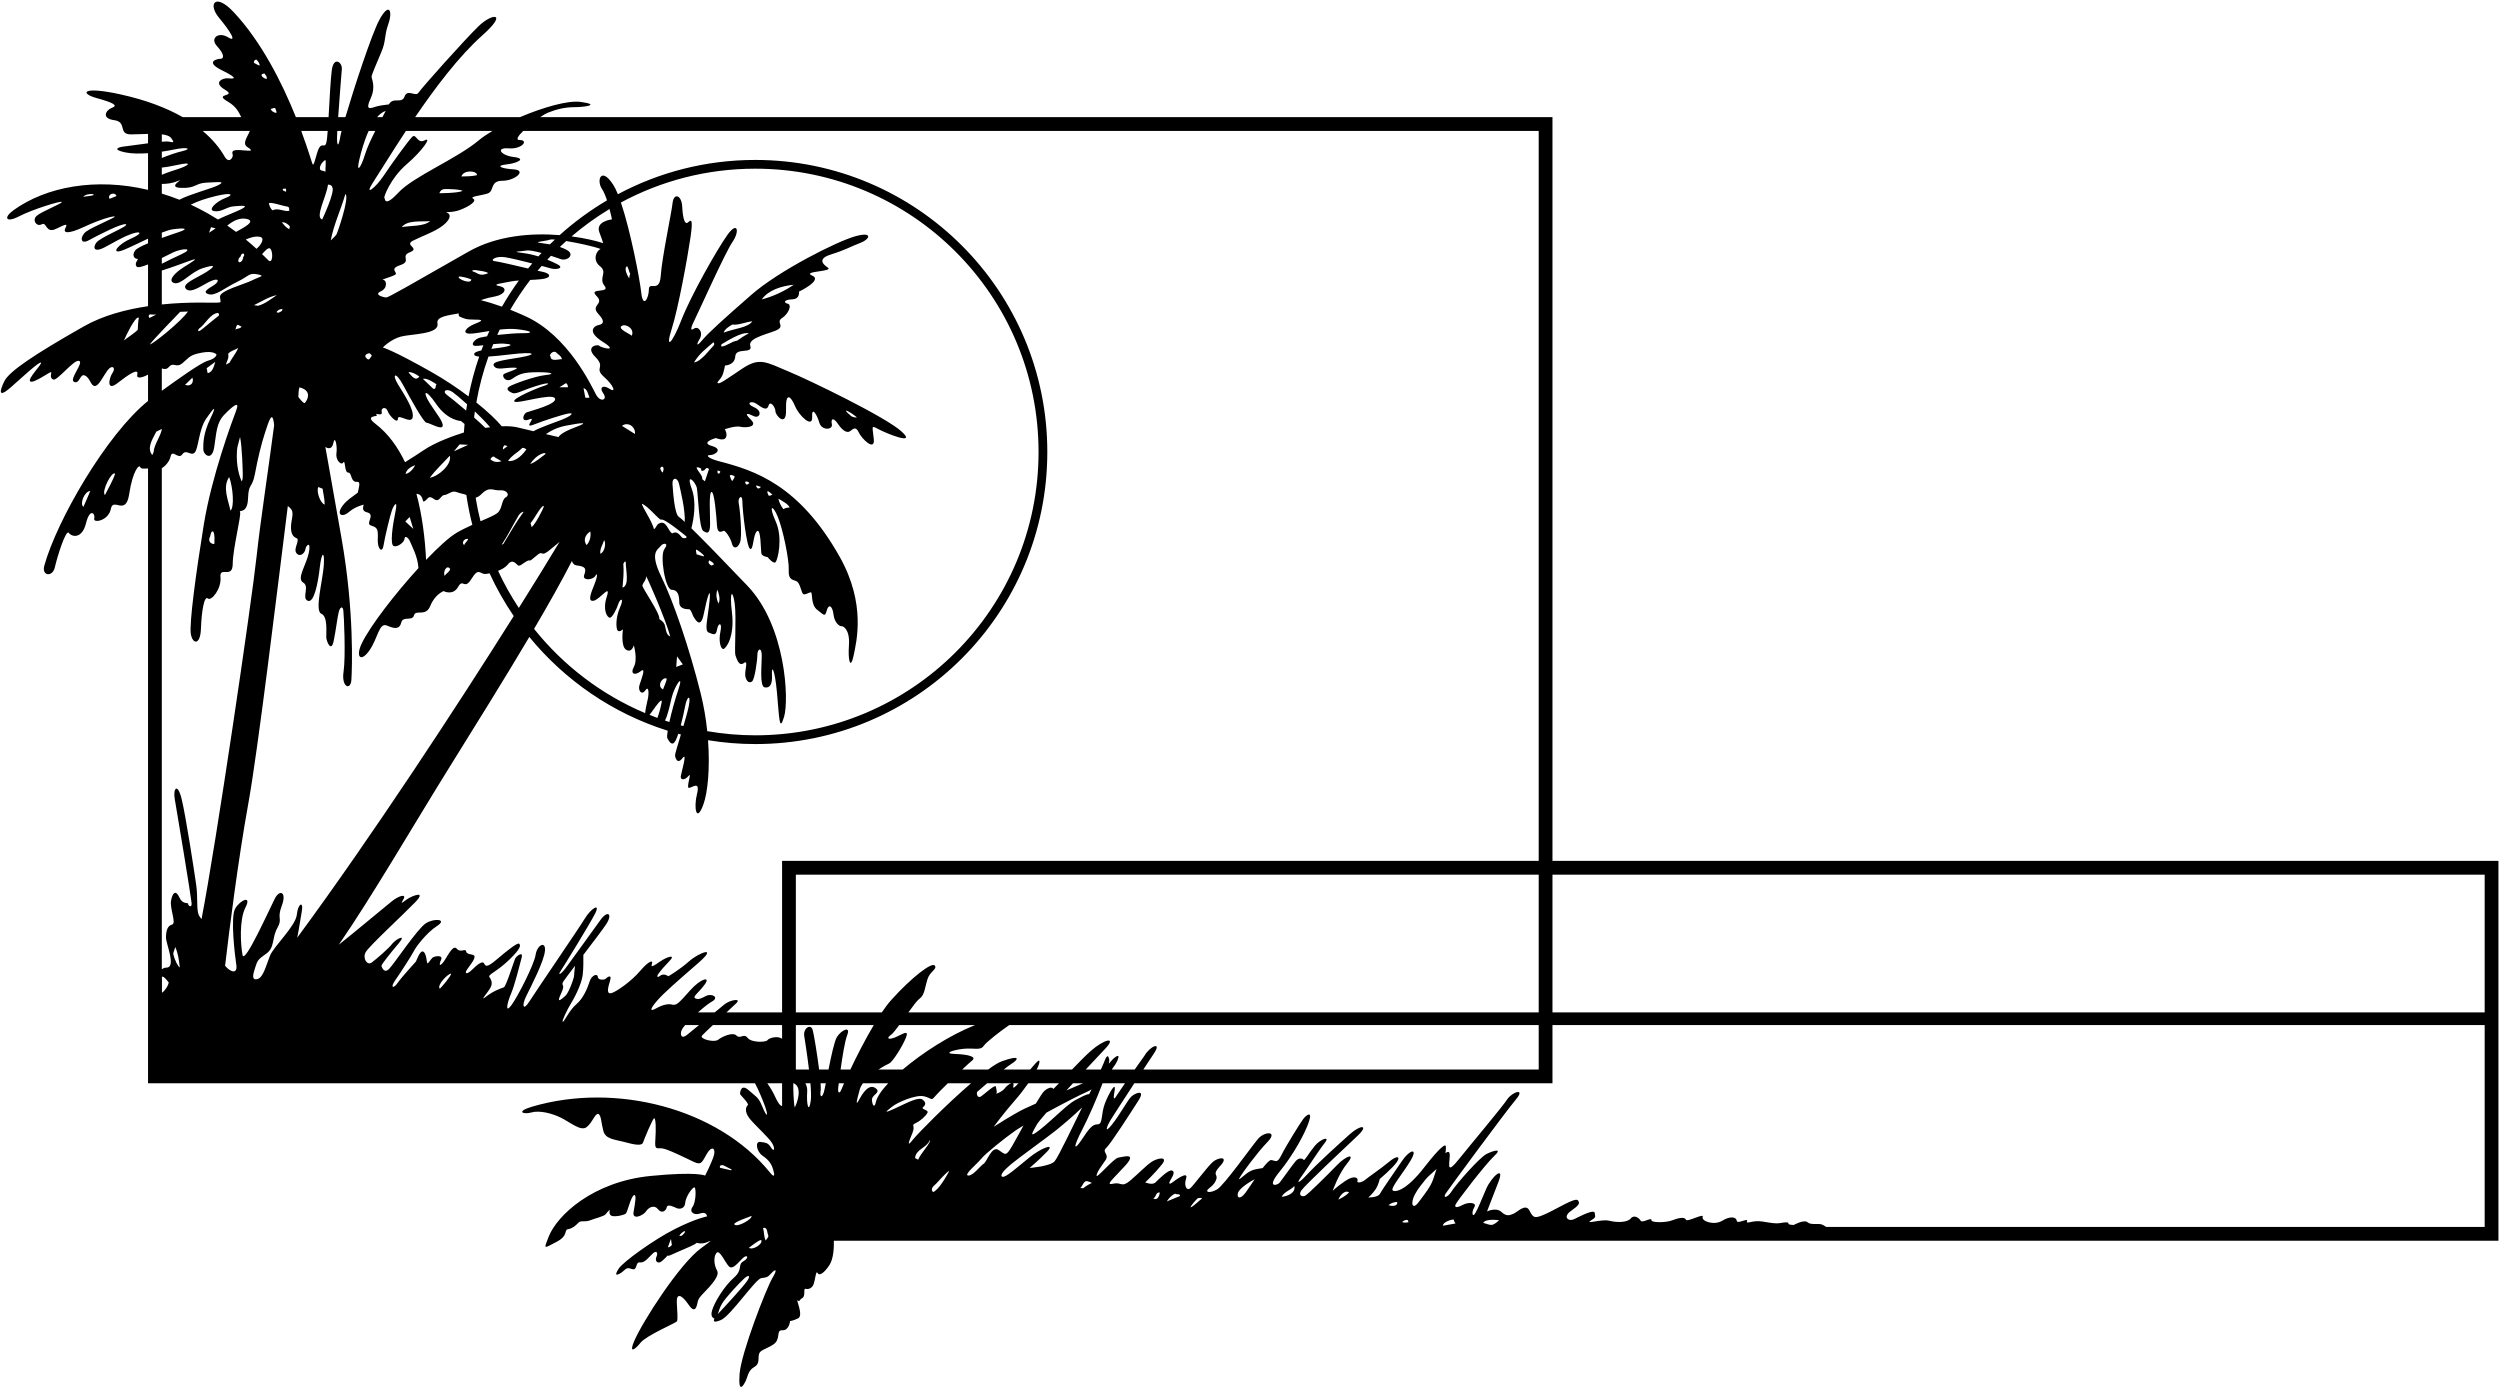 <?xml version="1.0" encoding="UTF-8"?>
<svg xmlns="http://www.w3.org/2000/svg" xmlns:xlink="http://www.w3.org/1999/xlink" width="490pt" height="272pt" viewBox="0 0 490 272" version="1.1">
<g id="surface1">
<path style=" stroke:none;fill-rule:nonzero;fill:rgb(0%,0%,0%);fill-opacity:1;" d="M 489.695 168.734 L 304.285 168.734 L 304.285 22.961 L 105.879 22.961 C 106.469 22.559 106.992 22.242 107.34 22.105 C 109.027 21.43 110.691 21.004 112.605 21.004 C 114.52 21.004 117.914 20.531 113.754 19.969 C 111.332 19.641 106.434 21.031 101.918 22.961 L 81.367 22.961 C 85.285 17.203 89.969 10.992 94.562 6.91 C 99.625 2.41 96.523 2.512 93.832 5.105 C 91.141 7.703 82.594 17.27 82.031 18.168 C 81.469 19.066 79.859 17.34 79.297 18.914 C 78.754 20.441 77.051 18.918 76.227 20.461 C 75.332 20.559 74.336 20.703 73.766 20.875 C 72.641 21.211 71.5 21.785 72.637 19.309 C 73.777 16.836 72.715 15.383 72.84 14.906 C 72.961 14.434 73.707 12.621 74.719 10.262 C 75.73 7.898 75.219 7.277 76.117 4.691 C 77.02 2.102 76.266 0.328 74.328 3.941 C 72.852 6.695 69.402 17.188 67.703 22.961 L 66.281 22.961 C 66.535 19.27 66.926 14.441 67 13.547 C 67.109 12.195 65.434 10.996 65.043 13.668 C 64.801 15.328 64.598 19.531 64.398 22.961 L 57.996 22.961 C 55.285 16.223 51.227 8.148 45.77 2.344 C 42.168 -1.48 40.684 0.789 42.934 3.488 C 45.184 6.188 46.543 8.445 44.688 7.305 C 42.832 6.16 41.078 7.48 42.543 9.055 C 44.004 10.629 43.926 11.52 43.25 11.52 C 42.574 11.52 40.043 12.086 43.543 13.801 C 47.039 15.52 45.723 15.461 44.711 15.348 C 43.699 15.234 41.625 16.129 44.102 17.59 C 46.574 19.051 41.703 18.215 44.629 19.902 C 46.328 20.883 46.828 22.031 47.281 22.961 L 35.816 22.961 C 32.68 21.168 28.676 19.617 23.641 18.504 C 15.992 16.816 15.656 18.32 18.918 19.219 C 22.18 20.117 23.211 20.664 21.973 21.117 C 20.734 21.566 19.801 23.215 22.387 23.555 C 24.973 23.891 23.078 26.34 25.664 26.34 C 26.625 26.34 27.832 26.27 29.016 26.242 L 29.016 28.09 C 26.969 28.352 24.758 28.668 24.195 28.73 C 23.184 28.844 21.91 29.312 24.543 29.867 C 25.785 30.129 27.387 30.141 29.016 30.023 L 29.016 37.211 C 18.75 34.785 9.039 36.586 2.633 41.211 C 0.609 42.676 1.16 43.75 3.746 42.398 C 6.332 41.051 11.941 39.316 12.117 39.582 C 12.293 39.848 8.062 41.48 7.156 42.332 C 6.254 43.184 7.176 44.508 8.188 43.961 C 9.199 43.41 8.91 45.887 11.043 44.828 C 13.176 43.773 13.246 43.859 12.797 44.758 C 12.344 45.66 13.246 45.98 16.508 44.453 C 19.766 42.93 22.406 42.242 22.488 42.457 C 22.57 42.672 18.148 44.469 16.91 45.367 C 15.672 46.27 15.633 48.062 17.402 47.094 C 19.176 46.129 24.031 43.621 24.695 43.969 C 25.355 44.32 19.652 46.461 18.863 47.586 C 18.078 48.711 18.617 49.445 20.379 48.543 C 22.141 47.637 23.867 46.52 25.781 45.844 C 27.691 45.168 28.051 45.738 25.629 46.789 C 23.207 47.844 21.824 49.66 23.57 49.211 C 24.523 48.969 26.77 47.82 29.016 46.773 L 29.016 47.684 C 27.766 48.211 26.758 48.723 26.48 49.105 C 25.75 50.105 26.434 50.766 26.906 50.734 C 27.379 50.703 26.164 51.574 26.793 52.254 C 27.035 52.52 27.922 52.27 29.016 51.824 L 29.016 60.012 C 24.785 60.637 20.23 61.809 16.422 63.973 C 6.523 69.598 1.781 72.812 0.844 74.734 C -0.09 76.656 -0.406 78.145 2.164 75.875 C 4.734 73.605 7.68 70.855 8.02 71.078 C 8.355 71.305 5.262 74.312 5.938 74.766 C 6.609 75.215 9.918 72.73 10.031 72.949 C 10.141 73.164 9.641 74.051 10.43 74.391 C 11.219 74.727 14.48 70.395 15.496 70.734 C 16.508 71.07 13.414 74.41 14.539 74.859 C 15.664 75.312 15.629 73.152 16.641 73.602 C 17.656 74.055 17.793 75.656 18.578 75.656 C 19.367 75.656 20.156 73.855 21.055 72.617 C 21.953 71.379 22.773 72.07 22.066 73.066 C 21.363 74.066 20.793 76.836 23.016 75.098 C 25.234 73.355 27.242 72.055 26.906 73.406 C 26.672 74.324 27.938 74.039 29.016 73.41 L 29.016 78.586 C 20.902 85.121 11.164 101.941 8.684 110.867 C 8.121 112.895 10.309 113.195 10.758 111.172 C 11.207 109.145 12.926 103.652 13.488 104.441 C 14.051 105.23 16.062 105.727 16.852 102.574 C 17.641 99.426 18.727 100.684 18.469 101.641 C 18.207 102.602 21.281 102.094 21.73 99.73 C 22.18 97.367 24.656 101.305 25.328 96.805 C 26.004 92.305 27.281 90.902 27.504 91.574 C 27.617 91.918 28.305 91.871 29.016 91.812 L 29.016 212.324 L 147.984 212.324 C 148.656 213.598 149.516 215.602 149.992 216.98 C 150.664 218.93 150.277 219.016 149.453 216.992 C 148.629 214.965 148.32 215.105 146.754 213.691 C 145.188 212.277 145.055 214.188 145.039 214.391 C 145.027 214.59 146.93 216.324 146.555 216.625 C 146.18 216.922 145.895 217.883 146.867 219.16 C 147.844 220.434 150.652 222.918 151.328 224.043 C 152.004 225.168 151.719 225.887 151.117 224.91 C 150.52 223.938 150.055 223.965 149.004 223.816 C 147.953 223.668 148.254 225.691 149.453 226.516 C 150.652 227.34 151.203 228.059 151.551 229.281 C 151.902 230.5 151.809 230.918 150.836 229.719 C 140.664 217.203 120.633 212.082 104.297 216.906 C 100.996 217.883 102.578 218.492 104.152 218.043 C 105.73 217.59 108.188 218.195 109.988 219.094 C 111.789 219.996 113.824 221.762 114.949 220.934 C 116.074 220.109 116.641 218.184 117.238 218.336 C 117.84 218.484 117.793 219.891 118.242 221.617 C 118.691 223.344 120.43 223.293 122.902 223.965 C 125.379 224.641 125.895 224.352 126.047 223.902 C 126.195 223.453 127.93 219.176 128.23 219.176 C 128.527 219.176 128.602 221.246 128.449 223.348 C 128.301 225.445 128.656 224.996 129.707 225.07 C 130.758 225.148 134.379 226.965 135.953 227.715 C 137.527 228.465 137.59 227.758 138.562 226.105 C 139.539 224.457 140.336 225.09 139.906 226.516 C 139.473 227.941 138.203 230.418 138.203 230.418 C 138.203 230.418 136.691 229.586 127.543 230.484 C 116.188 231.602 109.18 238.215 107.527 242.418 C 106.52 244.992 106.562 244.703 109.039 243.43 C 111.516 242.152 110.453 241.066 111.355 240.918 C 112.254 240.766 112.898 240.141 113.379 239.641 C 113.859 239.145 114.633 239.586 115.629 239.191 C 116.625 238.797 118.402 238.402 118.703 237.992 C 119.004 237.578 119.527 237.09 119.527 237.09 C 119.527 237.09 119.188 238.18 120.012 238.344 C 120.836 238.5 122.379 238.141 122.68 237.84 C 122.98 237.543 123.656 234.547 124.242 234.262 C 124.824 233.977 124.48 235.82 124.18 237.543 C 123.879 239.262 126.129 238.215 126.652 237.391 C 127.18 236.566 128.305 236.117 128.98 237.016 C 129.652 237.918 130.531 237.379 130.68 236.629 C 130.832 235.879 132.121 236.578 132.645 236.801 C 133.172 237.027 134.23 236.941 134.305 235.742 C 134.379 234.543 135.844 232.484 136.152 232.75 C 136.465 233.016 136.402 235.668 135.73 236.566 C 135.055 237.469 135.953 238.293 137.23 237.84 C 138.504 237.391 138.586 238.414 138.586 238.414 C 138.586 238.414 136.543 238.758 132.344 240.855 C 128.145 242.957 122.105 247.355 121.281 248.629 C 120.453 249.906 120.684 250.117 121.66 249.516 C 122.633 248.918 122.605 248.266 123.805 248.715 C 125.004 249.168 124.461 247.281 125.438 247.43 C 126.41 247.582 127.293 246.238 128 245.633 C 128.707 245.023 129 245.582 128.684 246.273 C 128.363 246.965 128.664 247.574 129.281 247.43 C 129.895 247.285 130.93 245.867 130.93 246.09 C 130.93 246.316 131.828 245.781 134.156 244.805 C 136.145 243.969 136.547 243.664 136.523 243.582 C 136.727 243.656 137.613 243.859 138.426 243.531 C 139.414 243.133 139.902 242.832 137.43 244.629 C 133.195 247.711 125.871 259.113 124.254 262.965 C 123.277 265.293 124.402 264.617 125.527 263.191 C 126.652 261.766 132.441 259.309 132.672 258.992 C 132.898 258.672 132.73 257.039 132.652 255.242 C 132.578 253.441 133.555 253.645 134.98 255.746 C 136.406 257.844 136.629 255.59 136.773 255.059 C 136.922 254.523 137.152 254.266 137.754 253.59 C 138.355 252.914 141.238 250.27 140.562 249.066 C 139.887 247.867 139.844 246.234 140.445 245.559 C 141.047 244.883 142.051 247.297 142.824 248.168 C 143.602 249.035 144.719 247.379 145.613 246.566 C 146.508 245.758 146.902 246.543 145.703 247.215 C 144.504 247.891 145.703 248.793 143.828 250.441 C 141.953 252.09 140.02 255.25 139.555 256.891 C 139.25 257.961 139.68 258.324 140.039 258.434 C 139.699 259.07 140.035 259.277 141.348 258.703 C 143.223 257.875 148.102 250.652 149.227 250.504 C 150.352 250.352 150.441 250.371 151.191 249.543 C 151.941 248.719 152.512 248.625 151.387 250.5 C 150.262 252.375 145.254 265.141 144.953 269.34 C 144.652 273.543 145.855 271.293 146.152 270.691 C 146.453 270.09 146.645 268.625 147.691 268.027 C 148.742 267.426 148.629 266.941 148.703 265.742 C 148.777 264.543 149.863 264.617 151.52 263.555 C 153.172 262.496 151.992 260.656 153.34 260.73 C 154.691 260.805 154.855 258.914 154.855 258.914 C 154.855 258.914 155.297 258.945 156.43 258.391 C 157.559 257.836 155.902 254.492 156.355 254.867 C 156.805 255.242 156.547 254.805 157.254 254.414 C 157.961 254.027 157.379 252.457 157.906 252.605 C 158.43 252.758 159.219 252.535 159.52 251.559 C 159.816 250.586 159.938 248.906 160.238 249.508 C 160.535 250.109 161.461 249.648 162.586 247.926 C 163.395 246.68 163.465 244.375 163.438 243.18 L 489.695 243.18 Z M 16.309 38.594 C 16.707 38.094 17.535 37.992 18.301 38.035 L 18.309 38.242 C 17.691 38.473 16.859 38.438 16.309 38.594 Z M 21.457 38.957 C 20.996 38.023 22.574 37.52 22.824 38.422 C 22.344 38.578 21.867 38.871 21.457 38.957 Z M 26.965 64.691 C 26.156 65.445 25.008 66.148 24.293 66.73 C 24.801 65.531 26.414 62.281 27.039 62.262 L 27.246 62.254 C 26.996 62.953 27.07 64.598 26.965 64.691 Z M 16.352 99.344 C 15.543 98.719 16.609 96.242 17.691 96.242 C 17.246 97.297 16.801 98.355 16.352 99.344 Z M 20.566 97.035 C 19.816 96.297 22.012 92.137 22.559 92.871 C 22.125 94.203 21.211 95.762 20.566 97.035 Z M 130.902 244.457 L 131.473 242.887 C 131.609 242.879 131.559 243.777 131.695 243.84 C 131.711 244.188 131.184 244.516 130.902 244.457 Z M 134.195 241.629 C 133.859 241.918 133.738 242.34 133.176 242.223 C 133.203 241.953 133.664 241.594 134.07 241.324 C 134.348 241.145 134.195 241.629 134.195 241.629 Z M 143.352 229.391 L 141.141 228.891 C 140.914 228.41 141.398 228.324 141.746 228.383 L 143.375 229.203 Z M 143.91 239.953 C 143.895 239.465 147.008 238.477 147.277 238.328 C 147.617 238.836 144.41 240.746 143.91 239.953 Z M 146.453 251.043 C 145.703 252.164 142.105 256.066 140.828 257.414 C 140.777 257.473 140.738 257.52 140.691 257.57 C 140.852 256.992 141.102 256.227 141.504 255.539 C 142.254 254.266 145.027 251.34 145.855 250.59 C 146.68 249.84 147.203 249.918 146.453 251.043 Z M 146.785 244.559 C 146.988 244.414 148.84 242.93 149.191 243.055 C 149.641 243.785 147.504 245.137 146.785 244.559 Z M 150.062 243.121 C 149.688 242.371 149.789 241.398 149.559 240.711 L 149.832 240.633 C 150.461 240.746 150.355 241.723 150.578 242.129 C 150.73 242.473 150.062 243.121 150.062 243.121 Z M 75.598 21.738 C 75.41 22.105 75.191 22.523 74.961 22.961 L 73.906 22.961 C 74.414 22.383 74.973 21.941 75.598 21.738 Z M 79.559 25.66 L 96.523 25.66 C 95.477 26.281 94.555 26.906 93.84 27.504 C 89.566 31.105 81.016 34.594 78.094 37.742 C 75.168 40.895 75.504 38.754 75.332 38.758 C 75.16 38.758 76.438 35.02 79.668 32.23 C 82.895 29.438 84.699 26.719 83.234 27.508 C 81.773 28.293 81.578 26.039 80.789 26.828 C 80.004 27.613 76.742 32.117 75.168 34.48 C 73.594 36.844 71.227 38.645 73.137 35.719 C 74.488 33.652 76.762 29.91 79.559 25.66 Z M 90.434 34.59 C 90.859 33.188 93.617 33.469 93.477 34.336 C 92.445 34.586 91.473 34.551 90.434 34.59 Z M 90.676 37.422 C 89.656 37.879 86.117 37.871 86.117 37.871 C 86.352 37.23 86.773 37.059 87.262 37.055 C 87.949 37.051 90.32 37.09 90.676 37.422 Z M 84.309 43.348 C 83.031 44.434 80.527 44.18 78.734 44.523 C 79.863 43.098 82.371 43.488 84.309 43.348 Z M 75.977 80.562 C 76.316 81.52 77.984 83.195 77.984 82.07 C 77.984 80.945 80.672 83.309 80.898 81.734 C 81.121 80.16 79.23 77.34 77.992 75.312 C 76.754 73.289 77.531 72.73 78.992 75.43 C 80.453 78.129 83.023 82.828 83.605 82.855 C 84.184 82.879 86.531 84.316 86.754 83.531 C 86.98 82.742 85.516 81.055 84.168 78.918 C 82.816 76.781 83.258 75.945 85.508 79.207 C 87.758 82.469 90.355 82.52 90.344 82.512 C 90.34 82.512 90.609 82.742 91.051 83.098 C 90.996 83.652 90.961 84.211 90.922 84.77 C 89.129 85.332 85.367 86.629 82.949 88.297 C 82.125 88.863 80.855 89.672 79.387 90.594 C 77.949 87.578 76.059 84.953 73.582 83.066 C 71.219 81.266 74.414 81.77 73.816 81.281 C 73.219 80.789 75.039 81.699 74.816 80.801 C 74.59 79.902 75.637 79.609 75.977 80.562 Z M 85.742 63.395 C 85.449 62.004 87.957 61.801 89.902 61.43 C 89.926 61.73 89.836 61.953 90.164 62.086 C 91.008 62.426 91.191 62.648 93.105 62.648 C 95.016 62.648 94.434 62.93 92.945 63.531 C 91.461 64.137 90.465 65.281 91.926 65.395 C 92.652 65.449 94.184 65.152 95.93 64.879 C 95.77 65.223 95.609 65.566 95.461 65.914 C 94.602 66.051 93.938 66.191 93.68 66.32 C 92.781 66.77 92.266 67.668 93.055 67.781 C 93.344 67.82 93.977 67.762 94.742 67.672 C 94.609 68.012 94.469 68.348 94.34 68.691 C 93.555 68.859 92.98 69.07 92.941 69.355 C 92.898 69.66 93.219 69.836 93.922 69.898 C 93.047 72.426 92.344 75.027 91.832 77.695 C 89.668 76.066 87.195 74.406 84.598 72.934 C 77.062 68.656 75.035 68.102 75.035 68.102 C 75.035 68.102 76.594 66.477 78.633 65.957 C 80.672 65.438 86.191 65.531 85.742 63.395 Z M 89.914 54.234 C 90.258 54.082 92.094 54.59 92.379 54.785 C 92.324 55.801 89.586 54.66 89.914 54.234 Z M 111.277 49.105 C 110.82 48.812 110.289 48.594 109.734 48.402 C 110.145 48.012 110.555 47.621 110.977 47.242 C 113.34 47.629 116.34 48.289 117.715 48.797 C 116.848 49.18 116.078 50.984 117.605 52.184 C 119.18 53.422 117.246 54.441 118.484 56.016 C 119.723 57.59 115.215 56.305 116.902 57.992 C 118.59 59.68 115.598 59.742 117.285 61.543 C 118.973 63.344 117.805 63.617 117.242 63.73 C 116.68 63.844 114.766 64.855 118.141 66.992 C 121.516 69.129 117.691 68.117 117.465 67.773 C 117.238 67.43 114.559 67.836 116.688 69.965 C 118.816 72.098 116.348 72.051 118.371 73.852 C 120.395 75.652 120.75 77.062 119.492 76.219 C 118.234 75.371 117.355 75.879 118.254 77.117 C 119.152 78.355 117.707 79 116.809 77.312 C 115.906 75.625 111.383 65.781 102.945 61.961 C 101.914 61.492 100.938 61.078 100.012 60.715 C 101.195 58.684 102.5 56.73 103.922 54.867 C 104.598 54.84 105.289 54.801 105.992 54.73 C 108.242 54.504 108.016 53.605 106.328 53.27 C 106.094 53.223 105.758 53.148 105.363 53.059 C 105.629 52.738 105.906 52.43 106.18 52.117 C 106.973 52.328 107.605 52.504 107.902 52.594 C 109.027 52.93 110.719 52.559 109.254 51.805 C 108.719 51.531 108.043 51.207 107.27 50.895 C 107.508 50.637 107.75 50.387 107.992 50.137 C 108.805 50.398 109.504 50.645 109.898 50.785 C 111.137 51.234 112.652 49.98 111.277 49.105 Z M 117.465 45.504 C 117.82 46.473 118.098 47.156 118.223 47.656 C 116.863 47.215 114.68 46.684 112.027 46.332 C 114.352 44.348 116.84 42.551 119.473 40.965 C 119.766 42.098 119.941 42.992 119.941 42.992 C 119.941 42.992 116.68 43.367 117.465 45.504 Z M 129.551 101.859 C 130.09 101.422 134.527 105.141 134.527 105.141 C 134.754 105.617 133.82 105.504 133.703 105.379 C 133.164 104.785 132.684 104.004 131.73 104.551 C 130.879 103.961 130.59 101.82 129.094 102.637 C 128.621 102.934 128.574 103.559 128.164 103.715 C 127.902 102.266 125.707 99.156 125.828 98.738 C 127.023 99.18 129.137 101.875 129.551 101.859 Z M 129.387 91.809 C 129.73 91.121 130.211 91.57 130.023 92.199 L 129.902 92.621 C 129.617 92.492 129.535 92.082 129.387 91.809 Z M 131.809 94.891 C 131.695 93.543 132.789 93.441 133.105 94.891 C 133.383 96.184 134.336 99.926 134.211 102.289 C 133.656 101.773 133.262 101.434 133.066 101.312 C 132.168 100.75 131.918 96.242 131.809 94.891 Z M 126.633 112.926 C 126.926 113.328 130.41 121.242 131.371 124.746 C 130.461 124.434 130.555 123.18 130.246 122.359 C 130.02 121.883 129.59 121.551 129.234 121.355 C 129.398 120.172 126.004 115.508 125.902 114.746 C 126.152 113.977 126.664 113.754 126.633 112.926 Z M 127.762 139.512 C 130.125 136.137 129.84 137.191 129.391 138.992 C 129.23 139.641 129.012 140.227 128.852 140.719 C 128.332 140.527 127.82 140.316 127.309 140.109 C 127.441 139.949 127.59 139.758 127.762 139.512 Z M 130.629 132.973 C 130.844 133.172 130.016 134.852 129.957 135.129 C 128.66 134.492 129.785 132.691 130.629 132.973 Z M 131.648 136.742 C 132.211 134.383 134.137 131.684 132.957 135.172 C 132.312 137.07 131.629 139.551 131.195 141.516 C 130.906 141.426 130.625 141.32 130.336 141.223 C 130.902 140.145 131.277 138.301 131.648 136.742 Z M 132.539 130.723 L 132.699 128.648 L 133.836 130.219 Z M 134.305 138.32 C 134.645 136.523 135.465 135.953 135.016 138.316 C 134.848 139.211 134.418 140.734 133.949 142.312 C 133.773 142.27 133.602 142.215 133.43 142.164 C 133.801 140.773 134.129 139.27 134.305 138.32 Z M 129.602 113.004 C 127.238 108.164 128.973 107.738 129.465 107.047 C 129.953 106.352 131.199 106.332 130.234 107.598 C 129.27 108.863 130.402 115.594 131.641 115.594 C 132.879 115.594 133.137 116.723 133.137 118.074 C 133.137 119.426 134.68 119.418 135.059 119.406 C 135.438 119.395 135.805 120.766 135.945 120.898 C 136.09 121.031 137.281 123.664 137.938 120.34 C 138.594 117.016 139.402 114.469 139.066 117.844 C 138.73 121.219 138.004 123.641 138.902 123.98 C 139.805 124.316 140.32 124.715 140.547 123.363 C 140.77 122.012 141.613 121.898 141.203 123.805 C 140.793 125.711 141.285 127.297 141.797 127.199 C 142.309 127.105 144.027 124.816 143.465 120.094 C 142.902 115.367 143.68 115.703 144.016 118.406 C 144.355 121.105 143.93 127.906 144.133 128.402 C 144.336 128.898 144.77 130.754 145.785 129.965 C 146.797 129.176 145.863 131.574 146.09 132.59 C 146.312 133.602 146.887 133.965 147.406 133.559 C 147.926 133.156 148.445 129.43 148.445 128.305 C 148.445 127.18 149.305 126.73 149.305 128.531 C 149.305 130.328 148.844 134.512 149.867 134.719 C 150.891 134.922 151.414 134.148 151.305 132.238 C 151.191 130.324 151.836 130.891 152.285 135.73 C 152.734 140.566 152.73 143.73 153.691 140.453 C 154.652 137.18 154.074 122.75 146.492 114.805 C 141.609 109.688 137.828 105.809 135.512 103.539 C 136.008 101.57 136.531 98.41 135.574 95.789 C 134.336 92.414 136.367 94.441 136.59 95.68 C 136.816 96.918 137.027 103.484 137.816 104.047 C 138.605 104.609 139.18 104.68 139.18 102.656 C 139.18 100.629 138.91 96.426 139.473 96.426 C 140.035 96.426 140.414 101.191 140.527 102.992 C 140.641 104.793 141.504 104.137 141.84 104.035 C 142.176 103.938 143.23 105.531 143.457 106.543 C 143.684 107.555 144.508 107.605 145.027 106.367 C 145.551 105.129 145.008 99.617 144.785 98.605 C 144.559 97.59 145.512 96.664 145.512 98.352 C 145.512 100.039 146.352 107.34 147.031 107.59 C 147.715 107.836 147.574 104.793 148.363 104.117 C 149.148 103.441 149.102 107.734 149.215 108.41 C 149.324 109.086 150.43 109.18 150.43 109.18 C 150.43 109.18 151.621 110.66 152.027 110.168 C 152.438 109.676 153.5 105.465 152.035 102.199 C 150.574 98.938 151.441 98.828 152.453 101.305 C 153.465 103.781 154.703 109.742 154.59 111.766 C 154.48 113.793 155.5 113.578 156.168 113.957 C 156.836 114.336 157.066 116.156 157.414 116.426 C 157.766 116.695 158.539 116.09 158.93 116.094 C 159.32 116.094 158.84 118.527 160.191 119.539 C 161.539 120.551 161.672 121.008 162.043 119.652 C 162.414 118.297 163.164 118.715 163.367 120.43 C 163.566 122.145 164.605 122.793 164.934 122.734 C 165.262 122.676 166.617 123.359 166.391 126.508 C 166.164 129.656 166.734 131.238 167.297 128.539 C 167.859 125.84 169.777 118.406 164.605 109.18 C 156.684 95.062 147.945 92.219 141.039 90.434 C 138.598 89.805 138.34 89.172 139.184 89.195 C 140.027 89.223 141.879 88.082 139.516 87.406 C 137.156 86.734 140.305 85.855 140.305 85.855 C 140.305 85.855 141.789 86.492 142.234 85.812 C 142.684 85.133 142.066 84.125 142.066 84.125 C 142.066 84.125 144.121 83.406 145.141 83.648 C 146.16 83.895 148.656 83.703 147.16 82.242 C 145.664 80.781 146.605 80.992 147.73 81.559 C 148.855 82.117 149.602 80.609 147.801 79.82 C 146.004 79.031 147.266 78.434 148.281 79.152 C 149.297 79.875 150.297 80.633 150.633 79.508 C 150.973 78.383 151.988 79.84 151.988 80.629 C 151.988 81.414 154.172 83.883 154.062 80.281 C 153.949 76.68 155.039 77.68 155.828 79.594 C 156.617 81.504 159.289 84.004 159.18 81.754 C 159.066 79.504 160.145 81.289 160.598 82.863 C 161.047 84.438 163.289 84.301 163.043 83.137 C 162.797 81.973 163.375 81.781 164.273 83.129 C 165.176 84.48 166.086 84.945 166.652 84.488 C 167.223 84.035 167.762 83.52 168.32 84.758 C 168.887 85.996 171.496 88.559 171.266 86.09 C 171.039 83.621 170.613 83.266 172.141 84.098 C 173.664 84.93 179.781 87.418 176.742 84.605 C 173.703 81.793 158.805 74.574 154.477 72.777 C 150.148 70.977 148.898 69.965 145.488 72.25 C 142.074 74.535 141.027 75.316 140.691 75.094 C 140.355 74.867 141.387 74.367 141.727 73.199 C 142.066 72.035 142.09 71.641 142.09 71.641 C 142.09 71.641 144.004 71.629 144.117 69.828 C 144.23 68.027 147.617 69.469 147.055 67.781 C 146.492 66.094 151.441 65.305 152.566 64.52 C 153.691 63.73 152.055 63.137 153.281 62.34 C 154.512 61.543 155.301 59.758 154.398 59.531 C 153.496 59.309 153.672 58.727 155.266 58.668 C 156.859 58.609 156.598 57.164 156.598 57.164 C 156.598 57.164 161.324 54.914 159.188 54.016 C 157.051 53.113 163.484 53.277 162.25 52.445 C 161.012 51.613 160.387 50.625 162.992 49.828 C 165.598 49.035 166.879 48.262 168.68 47.586 C 170.48 46.91 171.195 45.309 167.598 46.32 C 163.996 47.336 152.68 53.043 147.277 57.77 C 141.879 62.492 138.863 65.215 137.738 66.566 C 136.613 67.914 136.34 67.785 137.129 66.438 C 137.914 65.086 136.855 63.84 136.027 64.406 C 135.199 64.973 135.383 64.207 136.203 62.566 C 137.027 60.93 142.105 49.559 143.57 47.422 C 145.031 45.281 144.559 43.254 142.555 46.066 C 140.551 48.883 135.438 57.875 133.555 62.719 C 131.668 67.562 130.348 68.562 131.641 64.52 C 132.938 60.469 134.789 50.344 135.355 46.406 C 135.914 42.469 135.367 43.168 134.805 43.617 C 134.242 44.066 133.832 42.902 133.719 40.539 C 133.605 38.176 132.051 37.75 131.828 39.773 C 131.602 41.801 129.73 50.566 129.504 54.055 C 129.277 57.543 127.18 55.043 127.18 56.73 C 127.18 58.418 126.027 60.59 125.68 57.316 C 125.402 54.738 123.605 45.328 121.699 39.691 C 129.535 35.465 138.5 33.062 148.027 33.062 C 178.695 33.062 203.555 57.926 203.555 88.59 C 203.555 119.258 178.695 144.121 148.027 144.121 C 144.82 144.121 141.68 143.832 138.621 143.309 C 138.367 140.895 137.953 138.383 137.328 135.883 C 135.078 126.883 131.965 117.84 129.602 113.004 Z M 136.496 107.703 C 136.711 107.836 137.984 108.664 137.996 109.012 C 137.934 109.152 136.602 108.602 136.535 108.672 C 136.523 108.395 136.297 107.918 136.496 107.703 Z M 139.07 109.824 C 139.359 110.094 139.777 110.145 139.934 110.625 L 139.457 110.852 C 139.031 110.66 138.617 110.191 139.07 109.824 Z M 140.602 115.594 C 140.91 116.348 141.227 117.441 140.844 118.289 C 140.395 117.406 140.289 116.508 140.602 115.594 Z M 137.793 92.258 C 138.344 92.172 138.312 91.34 138.961 91.938 L 138.164 94.328 L 137.648 93.93 C 137.758 93.16 136.688 92.371 136.52 91.613 C 136.727 91.535 137.148 91.66 137.434 91.855 C 137.371 92.066 137.453 92.41 137.793 92.258 Z M 136.031 71.035 C 137.078 69.262 138.43 68.312 139.84 67.078 C 140.172 67.461 139.91 67.754 139.566 68.055 C 139.309 68.277 137.379 70.93 136.031 71.035 Z M 140.637 92.223 C 140.848 92.285 141.055 92.277 141.199 92.48 C 141.137 92.621 141.066 92.621 140.938 92.836 C 140.52 92.852 140.645 92.43 140.637 92.223 Z M 143.031 93.242 C 143.297 92.887 143.656 93.289 143.934 93.277 C 144.086 93.621 143.684 93.98 143.555 94.266 C 143.273 94.137 143.184 93.586 143.031 93.242 Z M 146.758 94.562 L 146.898 94.695 C 146.695 94.77 146.363 95.199 146.211 94.859 C 145.707 94.324 146.465 94.227 146.758 94.562 Z M 148.234 95.129 L 149.145 95.441 C 149.078 95.516 148.812 95.801 148.531 95.742 C 148.316 95.543 148.176 95.41 148.234 95.129 Z M 150.426 96.297 C 150.844 96.281 150.996 96.762 151.418 96.883 C 151.219 97.031 150.812 97.324 150.594 97.055 C 150.582 96.777 150.297 96.578 150.426 96.297 Z M 152.562 97.742 C 153.34 98.199 154.473 98.781 154.773 99.465 C 154.43 99.477 153.879 99.566 153.539 99.785 C 153.027 99.113 152.727 98.5 152.562 97.742 Z M 165.789 80.469 C 166.273 80.52 167.492 81.387 167.922 81.785 C 167.926 81.926 167.016 81.742 166.797 81.539 C 166.438 81.137 165.941 80.879 165.789 80.469 Z M 146.777 65.363 C 146.164 65.598 145.219 66.254 144.473 66.77 C 143.301 66.949 142.363 67.887 141.395 67.922 C 141.293 67.57 141.414 67.438 141.609 67.363 C 141.867 67.266 145.422 64.855 146.777 65.363 Z M 141.852 65.199 C 142.031 64.5 142.914 63.98 143.523 63.613 C 144.848 63.773 146.07 63.102 147.453 62.98 C 146.66 64.234 143.691 64.438 141.852 65.199 Z M 149.305 58.684 C 150.621 56.828 153.23 56.039 155.578 55.812 C 153.887 56.984 151.57 58.113 149.305 58.684 Z M 122.172 110.453 C 122.379 110.379 122.293 109.965 122.645 110.09 C 122.641 111.824 123.43 114.746 122.004 115.176 C 122.152 113.574 122.309 112.184 122.172 110.453 Z M 121.934 83.488 L 122.066 83.344 C 123.43 82.629 124.664 83.98 124.441 85.051 Z M 123.527 53.676 C 123.461 53.68 123.309 54.477 123.312 54.547 C 123.02 54.141 122.172 52.551 122.918 52.176 C 123.211 52.578 123.234 53.203 123.527 53.676 Z M 121.898 63.863 C 122.695 63.395 124.441 64.461 123.82 65.812 C 123.676 65.539 120.84 64.406 121.898 63.863 Z M 121.516 119.078 C 120.613 121.105 120.73 123.242 121.066 123.602 C 121.406 123.965 122.098 123.355 122.098 123.355 C 122.098 123.355 121.609 126.68 122.734 127.355 C 123.859 128.031 124.227 126.469 124.227 126.469 C 124.227 126.469 125.031 129.234 124.242 130.695 C 123.457 132.16 124.469 132.449 125.594 131.547 C 126.719 130.648 125.676 133.145 125.34 134.27 C 125 135.395 125.793 136.34 126.469 135.328 C 127.145 134.312 127.195 135.812 127.027 136.742 C 126.945 137.211 126.531 138.77 126.445 139.77 C 117.871 136.148 110.41 130.43 104.68 123.262 C 107.551 118.379 110.105 113.836 112.094 109.953 C 112.254 110.43 112.523 110.762 112.965 110.812 C 114.773 111.023 114.961 111.434 114.508 112.672 C 114.059 113.906 116.23 113.68 116.68 112.891 C 117.129 112.105 117.176 112.863 116.5 114.551 C 115.824 116.238 115.105 117.969 116.344 117.746 C 117.578 117.52 119.801 114.242 118.93 116.941 C 118.059 119.641 119.031 121.012 119.512 121.074 C 119.992 121.137 120.895 119.32 121.215 118.309 C 121.535 117.297 122.422 117.055 121.516 119.078 Z M 98.797 67.355 C 100.371 67.469 100.59 67.668 98.902 68.004 C 98.273 68.133 97.297 68.242 96.312 68.371 C 96.434 68.066 96.551 67.758 96.676 67.453 C 97.477 67.371 98.246 67.316 98.797 67.355 Z M 97.465 65.648 C 97.621 65.301 97.773 64.945 97.938 64.602 C 99.102 64.473 100.266 64.41 101.266 64.516 C 104.414 64.855 104.641 65.344 102.504 65.305 C 101.402 65.285 99.336 65.438 97.465 65.648 Z M 100.051 69.461 C 105.02 68.863 105.316 69.469 102.055 70.031 C 98.793 70.594 96.246 70.832 96.809 71.73 C 97.371 72.633 98.793 72.055 100.703 72.055 C 102.617 72.055 99.355 72.953 98.793 73.293 C 98.23 73.629 99.102 75.176 100.48 74.191 C 101.855 73.207 102.84 72.953 105.539 72.953 C 108.242 72.953 108.914 73.312 106.891 73.52 C 104.867 73.723 100.48 75.316 99.805 75.77 C 99.129 76.219 99.578 76.668 100.367 77.004 C 101.152 77.344 102.098 76.602 105.09 75.656 C 108.086 74.711 107.758 75.301 106.578 75.648 C 105.402 75.996 100.312 78.125 100.816 78.691 C 101.316 79.262 108.203 76.957 108.766 78.082 C 109.328 79.207 103.926 80.547 103.23 80.824 C 102.535 81.102 102.012 82.887 103.699 82.211 C 105.387 81.535 102.371 84.094 104.586 83.23 C 106.801 82.367 110.152 81.281 111.391 81.055 C 112.629 80.828 112.066 81.504 110.039 82.293 C 108.367 82.945 105.938 83.746 104.57 84.516 C 103.492 84.262 102.387 84 101.414 83.766 C 100.547 83.555 99.465 83.508 98.348 83.551 C 97.309 82.301 95.555 80.645 93.363 78.887 C 93.906 75.789 94.703 72.781 95.738 69.887 C 96.84 69.824 98.266 69.676 100.051 69.461 Z M 107.902 69.863 L 107.758 69.66 C 107.949 69.234 108.352 68.805 108.91 68.992 C 109.344 69.461 109.98 69.715 110.145 70.402 C 109.516 70.355 107.945 70.969 107.902 69.863 Z M 110.941 75.09 C 111.227 75.285 111.305 75.562 111.316 75.906 L 109.652 75.898 Z M 112.742 83.754 C 109.703 84.879 109.48 85.668 109.48 85.668 C 109.48 85.668 108.438 85.426 107 85.09 C 108.02 84.379 109.199 83.762 111.016 83.414 C 113.941 82.852 115.777 82.629 112.742 83.754 Z M 103.902 90.953 C 104.43 90.172 105.262 89.266 106.254 88.926 C 106.391 88.852 106.871 88.695 106.949 88.969 C 106.004 89.629 105.066 90.562 103.902 90.953 Z M 106.637 99.176 C 106.453 99.805 104.875 102.871 104.199 103.312 L 103.988 102.531 C 104.785 101.602 105.359 100.262 106.293 99.258 Z M 99.582 90.352 C 100.301 89.215 101.531 88.684 102.328 87.82 C 102.672 87.672 102.891 87.941 103.172 88.066 C 102.645 88.852 101.266 90.562 99.582 90.352 Z M 102.656 100.293 C 101.07 102.434 99.969 104.484 98.66 106.613 L 98.32 106.766 C 99.566 104.914 100.273 103.363 101.449 101.379 C 101.707 100.883 102.035 100.387 102.656 100.293 Z M 99.473 87.441 L 98.594 88.102 C 98.516 87.758 98.641 87.473 98.91 87.258 Z M 98.285 90.391 C 98.082 90.469 96.934 90.844 96.102 89.996 C 96.711 89.098 96.996 89.652 96.996 89.652 Z M 96.062 83.742 C 95.738 83.781 95.426 83.824 95.121 83.867 C 94.598 83.34 93.809 82.609 92.922 81.832 C 92.973 81.434 93.02 81.031 93.074 80.637 C 94.172 81.68 95.254 82.777 96.062 83.742 Z M 94.402 96.805 C 95.98 95.23 96.641 96.211 97.992 96.098 C 99.344 95.984 99.988 97 99.129 97.48 C 98.27 97.961 98.5 99.719 97.484 100.555 C 96.984 100.969 95.691 101.516 94.18 102.172 C 93.797 100.652 93.48 99.105 93.227 97.539 C 93.57 97.473 93.949 97.262 94.402 96.805 Z M 99.57 110.602 C 100.445 109.457 101.152 110.531 101.52 110.809 C 101.887 111.086 102.473 110.402 103.289 109.969 C 104.109 109.531 103.371 110.48 105.062 108.984 C 106.754 107.488 105.605 109.688 108.191 107.438 C 108.742 106.961 109.227 106.559 109.672 106.207 C 107.672 109.535 104.941 113.977 101.691 119.156 C 100.164 116.848 98.797 114.422 97.625 111.887 C 98.414 111.574 99.156 111.145 99.57 110.602 Z M 114.723 77.93 L 114.371 76.105 C 115.16 76.16 115.336 77.637 115.555 77.906 C 115.559 77.973 114.727 78 114.723 77.93 Z M 115.699 104.176 C 115.867 105.004 115.637 106.191 114.965 106.84 C 114.203 105.805 114.816 104.695 115.699 104.176 Z M 118.398 105.879 C 118.816 106.312 118.59 108.168 117.664 108.543 C 117.555 107.438 118.152 106.789 118.398 105.879 Z M 107.777 47.895 C 107.227 47.797 106.672 47.711 106.105 47.645 C 104.191 47.418 106.891 47.305 107.789 46.969 C 107.934 46.914 108.289 46.914 108.766 46.953 C 108.434 47.266 108.102 47.574 107.777 47.895 Z M 106.148 49.586 C 105.938 49.809 105.723 50.031 105.516 50.258 C 104.594 49.969 103.598 49.73 102.574 49.602 C 99.871 49.266 101.941 49.328 103.18 49.105 C 103.738 49.004 104.914 49.246 106.148 49.586 Z M 104.324 51.637 C 104.047 51.965 103.773 52.293 103.504 52.625 C 100.977 52.035 97.773 51.273 97.016 51.195 C 95.891 51.086 97.043 50.09 99.066 50.426 C 100.172 50.609 102.371 51.141 104.324 51.637 Z M 97.195 58.066 C 98.883 57.73 99.641 56.426 97.891 56.078 C 96.145 55.734 98.559 55.504 100.039 55.184 C 100.523 55.078 101.09 55.023 101.699 54.98 C 100.504 56.625 99.398 58.336 98.383 60.105 C 96.836 59.551 95.461 59.141 94.25 58.828 C 95.242 58.461 96.363 58.23 97.195 58.066 Z M 92.582 53.164 C 92.566 52.816 92.992 53.012 93.195 52.934 C 94.035 53.109 94.934 53.078 95.715 53.531 C 93.953 54.281 93.746 53.48 92.582 53.164 Z M 89.453 104.453 C 87.996 105.328 85.848 107.293 83.512 109.738 C 83.316 105.641 82.773 101.086 81.621 96.781 C 82.523 96.844 82.734 97.57 82.816 97.816 C 82.93 98.156 82.867 98.746 83.766 97.734 C 84.668 96.723 85.258 98.801 86.195 97.715 C 87.129 96.629 86.754 97.367 87.992 96.691 C 89.23 96.016 89.32 96.523 90.742 96.805 C 90.984 96.852 91.199 96.93 91.406 97.016 C 91.699 99.004 92.086 100.957 92.578 102.871 C 91.496 103.359 90.398 103.891 89.453 104.453 Z M 91.758 105.621 C 91.637 106.113 91.16 106.336 90.969 106.828 C 90.469 106.434 90.863 105.793 91.344 105.637 Z M 88.23 111.508 C 88.117 112.137 87.5 112.301 87.172 112.867 C 86.754 112.16 87.543 110.531 88.23 111.508 Z M 84.238 93.629 C 85.43 92.059 86.637 90.973 88.168 89.32 C 88.609 91.066 85.855 93.43 84.238 93.629 Z M 91.762 87.188 L 88.969 88.457 L 90.098 87.098 Z M 91.363 80.48 C 89.727 79.086 88.145 77.797 87.656 77.453 C 86.531 76.668 87.543 75.992 88.777 76.895 C 89.211 77.203 90.297 78.109 91.555 79.238 C 91.488 79.648 91.422 80.062 91.363 80.48 Z M 85.57 75.34 C 85.23 75.559 85.609 76.379 84.906 76.195 L 82.895 74.262 C 83.719 74.023 85.285 75.141 85.57 75.34 Z M 82.184 73.801 C 81.457 74.797 80.723 73.715 80.219 73.18 L 80.07 72.906 C 80.836 72.949 81.469 73.273 82.184 73.801 Z M 79.496 92.902 C 79.668 91.926 80.621 91.473 81.371 91.168 C 80.961 92.023 80.254 92.734 79.496 92.902 Z M 81.004 103.664 L 79.441 102.203 L 80.293 101.332 Z M 71.855 70.23 C 71.211 69.699 71.891 69.262 72.445 69.238 C 72.445 69.238 72.938 69.652 72.852 69.75 C 72.535 70.113 72.371 70.816 71.855 70.23 Z M 70.441 31.219 C 70.777 29.816 71.371 27.605 72.254 25.66 L 73.555 25.66 C 72.738 27.266 71.961 28.922 71.566 30.203 C 70.668 33.129 69.766 34.031 70.441 31.219 Z M 66.109 25.66 L 66.945 25.66 C 66.836 26.086 66.762 26.41 66.73 26.605 C 66.391 28.742 66.055 28.855 66.055 27.055 C 66.055 26.773 66.074 26.285 66.109 25.66 Z M 67.68 38.07 L 67.746 38.066 C 68.473 38.926 66.113 45.715 65.945 45.957 C 65.633 46.402 65.172 46.75 64.824 47.121 C 65.465 43.84 66.82 41.086 67.68 38.07 Z M 65.133 36.711 C 65.719 37.59 63.148 43.023 63.148 43.023 C 61.668 42.578 64.02 38.484 64.281 36.188 C 64.625 36.172 65.047 36.297 65.133 36.711 Z M 63.629 98.902 C 62.719 98.59 61.953 96.203 62.398 95.453 L 63.238 95.797 C 63.344 96.762 63.656 97.789 63.629 98.902 Z M 63.805 33.637 L 62.848 33.355 C 62.418 32.953 62.961 31.836 63.754 31.352 C 63.969 31.551 63.719 33.223 63.805 33.637 Z M 64.227 25.66 C 64.16 26.523 64.098 27.215 64.031 27.617 C 63.691 29.645 63 27.145 62.152 29.992 C 61.305 32.836 61.469 32.898 60.797 30.762 C 60.332 29.297 59.742 27.559 59.039 25.66 Z M 58.684 75.922 C 61.141 76.512 60.367 78.297 59.754 78.973 C 59.52 79.227 58.477 77.805 58.477 77.805 C 58.52 77.109 58.5 76.555 58.684 75.922 Z M 54.266 57.848 C 53.113 58.586 52.039 59.527 50.598 59.926 L 49.762 59.82 C 51.195 59.141 52.75 58.113 54.266 57.848 Z M 51.367 49.805 C 52.023 49.07 52.672 48.367 53.004 48.77 C 53.566 49.441 53.453 51.789 52.625 51.043 C 52.414 50.852 51.988 50.41 51.367 49.805 Z M 55.34 60.582 C 55.422 60.996 54.875 61.156 54.535 61.305 L 54.184 61.18 C 54.379 60.824 54.852 60.531 55.34 60.582 Z M 55.262 43.594 C 55.742 43.438 56.523 43.965 56.816 44.371 L 56.699 44.93 C 56.062 44.605 55.699 44.133 55.262 43.594 Z M 55.434 37 L 56.055 36.977 L 56.078 37.602 C 55.863 37.402 55.312 37.492 55.434 37 Z M 54.016 21.312 C 54.027 21.59 54.242 21.789 54.188 22.137 C 53.629 22.09 53.203 21.758 53.047 21.348 C 53.395 21.336 53.727 20.977 54.016 21.312 Z M 56.395 40.504 C 56.82 40.695 56.625 41.047 56.703 41.32 C 55.742 41.566 54.461 40.645 53.441 41.234 C 52.941 40.84 52.852 40.355 52.695 39.879 C 52.891 39.453 55.422 40.398 56.395 40.504 Z M 51.816 14.391 C 51.969 14.66 52.395 14.922 52.273 15.48 C 51.719 15.434 50.578 14.574 51.816 14.391 Z M 50.277 48.77 C 49.684 48.227 48.984 47.609 48.176 46.945 C 49.027 46.566 49.945 46.273 50.867 46.406 C 51.996 46.566 51.273 47.922 50.277 48.77 Z M 46.266 45.449 C 45.723 45.047 45.152 44.633 44.543 44.215 C 45.59 43.367 46.945 42.574 48.391 42.918 C 50.262 43.363 47.699 44.652 46.266 45.449 Z M 47.676 50.328 C 47.547 51.805 46.195 51.676 46.918 50.492 C 47.332 50.34 47.098 49.656 47.723 49.699 C 47.934 49.832 47.883 50.25 47.676 50.328 Z M 40.855 41.902 C 39.707 41.246 38.551 40.652 37.391 40.113 C 38.758 39.438 40.297 38.906 42.316 38.418 C 45.578 37.629 45.836 38.211 44.195 38.805 C 42.559 39.402 40.539 41.16 42.004 41.383 C 43.465 41.609 44.344 40.555 45.805 40.441 C 47.266 40.328 49.18 40.105 47.043 41.117 C 45.496 41.852 43.82 42.438 42.723 43.023 C 42.125 42.648 41.508 42.273 40.855 41.902 Z M 42.262 44.773 L 40.969 45.617 L 41.359 44.527 Z M 50.289 11.711 C 50.602 12.008 50.812 12.348 50.926 12.828 C 50.582 12.84 50.223 12.508 49.871 12.383 C 49.508 11.98 50.156 11.582 50.289 11.711 Z M 48.973 25.66 C 48.578 26.719 47.398 28.117 48.453 28.797 C 50.027 29.809 48.844 29.531 47.043 29.418 C 45.242 29.305 45.504 29.91 45.617 30.363 C 45.727 30.812 44.906 32.23 44.004 30.656 C 43.039 28.965 41.633 27.266 39.719 25.66 Z M 31.715 26.328 C 32.574 26.434 33.246 26.648 33.543 27.055 C 34.441 28.293 33.773 27.766 32.688 27.723 C 32.504 27.715 32.156 27.738 31.715 27.777 Z M 31.715 29.727 C 32.578 29.598 33.395 29.453 34.105 29.305 C 36.805 28.742 37.652 29.172 35.742 29.621 C 34.566 29.895 32.902 30.48 31.715 30.965 Z M 31.715 32.848 C 32.398 32.777 33.348 32.633 34.668 32.344 C 38.266 31.555 36.691 32.566 34.891 33.129 C 33.996 33.41 32.738 33.828 31.715 34.262 Z M 31.715 36.051 C 32.66 36.066 33.816 35.902 34.762 35.516 C 36.676 34.727 32.418 36.715 35.457 36.824 C 38.492 36.938 38.203 35.887 40.52 35.793 C 42.836 35.699 44.332 35.48 42.785 36.293 C 41.555 36.938 37.227 38.043 35.16 39.148 C 34.012 38.688 32.859 38.297 31.715 37.945 Z M 31.715 45.594 C 32.559 45.266 33.316 45.02 33.879 44.941 C 36.355 44.605 37.031 44.828 35.004 45.504 C 34.266 45.754 33.023 46.164 31.715 46.641 Z M 31.715 50.574 C 32.633 50.117 33.469 49.688 33.992 49.441 C 35.68 48.656 38.359 48.543 35.434 49.895 C 34.168 50.477 32.824 51.113 31.715 51.695 Z M 31.715 53.023 C 33.535 52.465 35.91 51.582 37.141 51.129 C 39.281 50.344 37.832 51.23 36.031 52.355 C 34.23 53.48 32.777 55.066 34.137 55.477 C 35.496 55.887 37.34 53.344 39.695 52.578 C 42.051 51.816 42.43 52.031 40.516 53.27 C 38.605 54.504 35.453 55.629 36.469 56.645 C 37.48 57.656 39.883 55.684 41.438 55.047 C 42.988 54.406 42.992 55.18 41.98 55.855 C 40.969 56.531 39.504 57.203 40.855 57.656 C 42.203 58.105 44.094 56.383 46.457 55.258 C 48.816 54.133 48.754 53.422 50.441 53.762 C 52.125 54.098 50.945 54.172 49.406 54.953 C 47.863 55.738 43.004 56.957 43.113 58.195 C 43.227 59.434 43.52 59.234 42.395 59.328 C 41.793 59.383 37.289 59.102 31.715 59.672 Z M 44.711 69.367 C 45.172 68.727 46.07 68.625 46.676 68.188 C 46.363 69.102 45.5 70.102 44.98 71.094 L 44.301 71.465 C 44.414 70.766 44.949 70.191 44.711 69.367 Z M 46.129 64.602 C 46.258 64.387 46.301 63.617 46.648 63.676 L 47.324 64.012 C 47.199 64.434 46.395 64.383 46.129 64.602 Z M 47.047 85.648 C 47.465 87.504 47.582 92.551 47.586 92.98 C 47.586 93.492 47.586 93.988 47.371 94.375 C 46.539 92.465 46.242 90.117 46.504 87.75 Z M 40.742 70.703 C 39.359 71.082 34.551 74.547 31.715 76.598 L 31.715 72.211 C 32.164 72.359 32.633 72.453 33.094 71.941 C 34.105 70.816 34.441 72.281 35.793 71.156 C 37.141 70.031 37.141 69.578 39.504 69.129 C 41.867 68.68 42.43 69.469 42.43 69.469 C 42.43 69.469 42.465 70.234 40.742 70.703 Z M 42.199 70.918 C 41.949 71.621 41.723 73.016 40.688 73.125 L 40.512 72.16 Z M 36.266 75.438 L 37.703 74.023 C 38.043 74.812 37.535 75.879 36.266 75.438 Z M 39.617 64.52 C 38.883 65.109 38.582 64.949 39.043 64.379 C 40.195 63.645 41.156 61.457 42.746 61.328 C 43.105 61.695 42.922 61.875 42.645 62.051 C 42.461 62.164 41.012 63.395 39.617 64.52 Z M 29.512 61.613 C 29.582 61.68 30.477 61.652 30.617 61.648 L 29.328 62.312 C 29.047 62.184 29.094 61.559 29.512 61.613 Z M 35.316 61.117 L 36.84 61.062 C 35.461 63.055 30.004 67.422 29.383 67.512 C 29.508 67.09 35.316 61.117 35.316 61.117 Z M 29.844 89.199 C 28.762 87.859 29.754 86.273 30.645 84.594 L 31.734 84.066 C 31.445 85.676 30.246 86.969 30.098 88.637 Z M 31.742 194.566 C 31.742 194.398 31.742 191.418 31.742 191.418 C 32.156 191.332 32.844 192.281 33.062 192.547 C 33.02 193.176 32.219 194.34 31.742 194.566 Z M 33.969 186.977 C 33.91 186.684 34.402 185.703 34.328 185.566 C 34.934 186.93 35.047 188.035 35.242 189.625 C 34.871 189.438 34.211 188.156 33.969 186.977 Z M 39.035 179.488 C 38.438 178.441 38.828 176.043 38.453 173.418 C 38.078 170.793 36.43 159.992 35.605 156.617 C 34.781 153.242 33.879 154.594 34.254 156.617 C 34.629 158.641 37.48 175.969 37.555 177.016 C 37.629 178.066 36.879 177.543 36.879 177.168 C 36.879 176.793 35.828 177.391 35.156 175.891 C 34.48 174.391 33.832 174.906 33.531 176.48 C 33.23 178.055 34.629 180.992 33.73 181.219 C 32.828 181.441 32.555 182.406 32.531 183.691 C 32.504 184.977 34.633 189.652 32.609 189.652 C 32.27 189.652 31.973 189.785 31.715 189.996 L 31.715 91.785 C 32.422 91.332 33.227 90.438 33.43 89.492 C 33.766 87.918 34.945 90.176 35.73 89.051 C 36.52 87.926 37.402 89.48 38.156 88.707 C 38.914 87.934 38.941 84.203 40.406 82.066 C 41.867 79.93 42.648 79.102 41.227 82.051 C 39.805 85 39.844 86.906 39.844 88.031 C 39.844 89.156 41.527 90.48 41.98 87.691 C 42.43 84.902 42.383 82.91 43.961 81.285 C 45.535 79.66 47.105 78.332 46.285 80.48 C 45.488 82.574 41.492 93.316 39.953 102.766 C 38.418 112.215 37.066 122.23 37.402 124.258 C 37.742 126.281 39.277 126.562 39.387 123.188 C 39.5 119.812 40.031 116.707 40.734 117.297 C 41.441 117.887 43.441 115.367 43.215 113.117 C 42.992 110.867 45.598 113.566 45.613 110.531 C 45.633 107.496 47.367 100.852 47.039 100.352 C 46.711 99.848 48.504 100.855 48.613 97.703 C 48.727 94.555 49.391 95.887 49.969 92.867 C 50.539 89.848 51.176 87.152 51.949 84.785 C 52.719 82.414 53.344 80.492 53.68 82.855 C 53.699 82.988 53.715 83.156 53.73 83.348 C 52.707 91.297 51.031 102.203 50.316 108.852 C 49.34 117.938 42.379 165.277 39.5 180.145 C 39.328 179.945 39.172 179.727 39.035 179.488 Z M 45.156 100.074 C 44.809 98.145 43.531 95.559 44.914 93.496 C 45.68 95.477 45.973 99.562 45.156 100.074 Z M 42.004 106.641 C 41.191 106.594 40.73 105.992 41.184 105.145 C 41.312 104.793 41.285 104.102 41.773 104.152 C 42.145 104.832 42.043 105.809 42.004 106.641 Z M 58.18 179.266 C 57.953 181.516 53.66 185.461 52.91 187.336 C 52.16 189.211 51.605 191.617 50.445 191.902 C 49.285 192.188 49.559 191.023 50.008 189.672 C 50.457 188.32 50.453 188.117 52.18 186.918 C 53.906 185.719 53.254 183.84 54.355 181.891 C 55.457 179.945 54.211 180.215 55.227 177.535 C 56.242 174.852 54.855 174.227 53.879 176.102 C 52.906 177.977 47.914 189.145 47.539 187.195 C 47.164 185.246 46.848 180.316 48.121 177.84 C 49.398 175.363 47.074 176.414 46.105 178.066 C 45.133 179.719 46.02 187.117 46.32 189.145 C 46.586 190.934 45.219 190.629 44.117 189.293 C 44.859 182.953 46.656 168.574 48.68 157.434 C 50.566 147.02 54.363 115.535 56.41 99.188 C 57.414 99.941 57.473 100.332 57.176 101.98 C 56.805 104.004 57.16 105.113 58.059 105.449 C 58.961 105.785 57.414 107.5 58.09 108.398 C 58.766 109.301 59.75 108.43 59.863 107.641 C 59.977 106.852 60.992 105.918 60.543 108.281 C 60.094 110.641 58.062 113.387 59.414 114.176 C 60.762 114.965 59.07 117.188 60.309 117.746 C 61.547 118.312 62.344 114.242 62.68 111.203 C 63.016 108.168 63.652 107.824 63.469 110.754 C 63.281 113.684 61.617 119.723 62.969 120.285 C 64.32 120.848 63.895 124.086 63.949 124.93 C 64.004 125.773 64.914 127.922 65.391 125.672 C 65.863 123.426 66.109 121.066 66.383 119.988 C 66.652 118.906 67.18 118.742 67.293 119.641 C 67.406 120.543 67.785 128.641 67.336 131.676 C 66.883 134.715 68.734 135.395 68.871 133.258 C 69.008 131.121 69.449 119.777 66.953 105.578 C 64.461 91.383 63.766 87.594 63.766 87.594 C 63.766 87.594 64.992 88.527 65.332 86.84 C 65.668 85.152 66.156 87.551 65.941 88.816 C 65.73 90.086 66.828 91.328 67.277 90.652 C 67.727 89.977 67.465 92.629 68.25 92.629 C 69.039 92.629 68.641 94.555 69.992 94.441 C 70.758 94.379 70.332 95.539 70.125 96.562 C 68.934 97.402 68 98.129 67.547 98.637 C 65.633 100.773 66.934 101.566 68.277 100.438 C 69.258 99.621 70.023 99.262 71.277 98.906 C 71.145 99.477 70.918 100.16 71.906 100.406 C 73.703 100.855 71.531 102.609 72.691 102.992 C 73.852 103.375 74.156 103.555 74.043 105.578 C 73.93 107.605 74.922 108.52 75.168 106.93 C 75.41 105.34 76.488 100.891 76.836 99.961 C 77.18 99.031 78.051 97.703 77.488 100.406 C 76.926 103.105 76.406 106.816 77.191 107.043 C 77.98 107.266 79.258 106.254 79.289 105.582 C 79.324 104.91 80.051 105.301 80.414 106.242 C 80.707 107.008 81.875 109.043 82.016 111.344 C 77.418 116.383 72.52 122.73 70.902 126.117 C 69.664 128.703 70.672 129.926 72.379 127.52 C 74.09 125.113 74.266 121.941 75.84 122.613 C 77.414 123.289 78.316 123.355 78.656 122.004 C 78.992 120.656 80.809 121.844 81.145 120.605 C 81.48 119.371 83.445 120.996 84.344 118.746 C 85.242 116.496 86.938 115.855 86.938 115.855 C 86.938 115.855 88.777 116.828 89.793 115.031 C 90.805 113.23 90.957 115.801 92.422 113.438 C 93.883 111.074 94.023 112.605 95.203 112.496 C 95.422 112.48 95.684 112.434 95.961 112.379 C 97.305 115.312 98.895 118.105 100.691 120.746 C 89.574 138.414 72.938 163.859 58.258 183.781 C 58.637 181.961 58.918 179.855 59.156 178.594 C 59.531 176.566 58.406 177.016 58.18 179.266 Z M 86.191 193.781 C 85.574 193.047 87.852 190.789 88.41 190.836 C 88.559 191.109 86.465 193.629 86.191 193.781 Z M 109.941 194.805 C 110.988 192.633 109.777 193.367 110.453 192.316 C 110.684 191.961 111.57 190.785 112.691 189.316 C 112.57 190.215 112.559 191.105 112.48 191.492 C 112.348 192.145 111.43 194.641 110.828 195.168 C 110.23 195.691 108.891 196.98 109.941 194.805 Z M 134.68 202.816 C 133.629 203.719 133.18 202.891 133.629 201.844 C 133.719 201.629 133.961 201.305 134.293 200.918 L 136.996 200.918 C 135.949 201.766 135.051 202.496 134.68 202.816 Z M 153.289 216.773 C 152.883 216.758 152.422 216.039 151.93 214.965 C 151.504 214.039 150.957 213.117 150.395 212.324 L 153.289 212.324 Z M 153.289 203.582 C 152.281 202.934 150.68 203.488 150.43 203.867 C 150.129 204.316 147.277 204.391 146.527 203.418 C 145.777 202.441 145.105 203.719 144.355 202.969 C 143.605 202.219 141.504 203.191 140.754 203.793 C 140.004 204.391 137.004 203.641 137.605 202.969 C 137.832 202.711 138.688 201.891 139.719 200.918 L 153.289 200.918 Z M 153.289 168.734 L 153.289 198.426 L 142.391 198.426 C 143.211 197.664 143.914 197.008 144.277 196.668 C 145.48 195.543 143.004 195.992 141.953 196.891 C 141.637 197.164 140.934 197.738 140.086 198.426 L 136.809 198.426 C 137.863 197.484 138.926 196.637 139.555 196.293 C 141.055 195.469 139.488 194.621 138.363 195.219 C 137.238 195.82 136.754 195.945 136.23 195.645 C 135.703 195.348 137.047 194.473 138.172 192.895 C 139.297 191.32 137.371 191.738 135.246 194.137 C 133.125 196.535 132.578 197.133 131.754 196.906 C 130.926 196.68 129.805 196.965 128.602 197.641 C 127.402 198.316 127.293 197.914 128.672 196.277 C 130.047 194.641 132.934 192.172 136.883 188.727 C 140.828 185.285 137.004 186.695 135.055 188.422 C 133.102 190.145 131.004 191.344 131.004 191.344 C 131.004 191.344 130.105 190.668 129.355 191.266 C 128.605 191.867 128.914 191.062 128.914 191.062 C 128.914 191.062 129.543 190.066 131.109 188.48 C 132.676 186.898 130.734 187.523 129.441 188.414 C 128.152 189.305 127.477 189.75 127.777 188.926 C 128.078 188.098 127.191 188.277 125.469 190.301 C 123.742 192.328 121.062 194.184 120.031 194.586 C 119 194.984 118.957 194.176 119.527 192.391 C 120.102 190.609 118.812 191.703 118.684 191.859 C 118.555 192.016 117.25 192.227 117.176 191.477 C 117.102 190.727 115.957 191.109 115.566 192.375 C 115.176 193.637 114.305 195.715 112.953 196.84 C 111.605 197.965 110.605 200.273 110.305 200.266 C 110.004 200.258 111.336 197.586 111.859 196.762 C 112.387 195.934 113.988 193.008 114.215 191.055 C 114.367 189.742 114.344 188.199 114.336 187.16 C 116.215 184.699 118.191 182.098 118.84 181.105 C 120.113 179.156 119.152 178.219 117.578 180.469 C 116.004 182.719 112.355 187.656 111.129 189.391 C 109.902 191.125 109.262 191.25 109.863 190.352 C 110.465 189.449 115.453 181.359 116.617 179.109 C 117.781 176.863 115.867 177.98 114.594 180.082 C 113.316 182.18 104.836 194.559 103.711 196.359 C 102.586 198.156 102.172 197.191 103.176 195.168 C 104.18 193.141 106.625 188.398 106.812 186.367 C 106.996 184.34 105.277 185.191 104.98 187.141 C 104.68 189.094 101.496 195.312 100.223 197.035 C 98.945 198.762 99.387 196.578 100.156 194.785 C 100.93 192.996 101.863 189.074 102.238 187.723 C 102.613 186.371 101.285 187.336 101.02 187.797 C 100.758 188.258 99.203 193.367 98.754 193.516 C 98.305 193.668 96.633 194.242 95.234 195.367 C 93.836 196.496 95.723 194.398 96.176 193.5 C 96.633 192.602 96.211 191.922 95.91 191.473 C 95.609 191.02 97.402 190.441 99.805 188.117 C 102.203 185.793 102.055 185.266 101.754 184.969 C 101.453 184.668 99.273 186.422 97.277 188.121 C 95.281 189.816 95.152 189.32 94.852 188.793 C 94.551 188.27 93.48 189.105 92.527 190.066 C 91.574 191.027 90.867 190.969 91.617 189.918 C 92.367 188.867 93.027 188.074 93.012 187.484 C 92.996 186.895 91.52 187.246 91.367 186.496 C 91.219 185.746 90.309 186.855 89.527 185.941 C 88.75 185.027 87.656 187.594 86.906 188.566 C 86.156 189.543 85.988 189.125 86.453 188.117 C 86.922 187.109 85.105 187.367 84.73 187.742 C 84.355 188.117 83.906 188.941 83.758 188.789 C 83.605 188.641 83.629 186.945 82.977 186.531 C 82.328 186.117 81.621 188.348 81.523 188.457 C 81.43 188.566 78.672 191.574 77.906 192.691 C 77.137 193.809 76.406 193.645 77.457 192.145 C 78.508 190.645 80.766 187.145 81.129 186.391 C 81.492 185.637 83.562 182.84 85.664 181.488 C 87.762 180.141 85.113 179.914 83.465 180.965 C 81.816 182.016 77.23 188.941 76.254 189.918 C 75.281 190.891 74.844 189.574 74.762 189.332 C 74.68 189.094 76.629 186.691 78.203 184.816 C 79.781 182.941 77.547 184.09 76.871 184.988 C 76.199 185.891 73.762 187.98 72.859 188.652 C 71.961 189.328 71.004 187.816 71.68 186.617 C 72.355 185.418 78.953 179.344 81.355 176.867 C 83.754 174.391 80.758 175.578 79.785 176.25 C 78.809 176.926 78.387 177.398 79.059 176.273 C 79.734 175.148 78.27 175.492 76.844 176.617 C 75.641 177.57 69.559 182.672 66.398 185.172 C 72.852 175.824 81.234 161.395 88.062 150.422 C 93.238 142.098 98.875 133.062 103.746 124.844 C 110.727 133.363 120.105 139.84 130.867 143.219 C 130.746 143.996 130.715 144.551 130.812 144.727 C 131.172 145.348 131.734 146.402 132.41 145.164 C 132.578 144.852 132.762 144.379 132.945 143.816 C 133.117 143.859 133.285 143.914 133.457 143.961 C 132.855 145.961 132.316 147.719 132.316 147.992 C 132.316 148.555 132.773 149.93 133.785 148.578 C 134.797 147.23 133.547 151.344 133.434 152.129 C 133.32 152.918 134.211 152.996 134.957 152.074 C 135.699 151.152 134.418 154.461 135.043 154.43 C 135.672 154.398 137.289 152.918 136.613 155.617 C 135.938 158.316 136.48 161.379 137.828 157.777 C 138.711 155.426 139.184 150.633 138.777 145.082 C 141.789 145.57 144.879 145.836 148.027 145.836 C 179.645 145.836 205.273 120.207 205.273 88.59 C 205.273 56.977 179.645 31.348 148.027 31.348 C 138.293 31.348 129.129 33.781 121.105 38.07 C 120.789 37.285 120.473 36.637 120.164 36.168 C 117.805 32.566 116.859 35.344 117.984 37.031 C 118.352 37.582 118.688 38.41 118.973 39.27 C 115.652 41.234 112.539 43.512 109.691 46.082 C 104.223 45.645 97.441 46.121 91.816 49.328 C 80.566 55.742 76.16 58.301 75.711 58.301 C 75.262 58.301 73.16 57.789 74.621 57.113 C 76.086 56.438 75.75 54.859 75.098 54.855 C 74.449 54.852 76.633 54.316 77.418 53.867 C 78.207 53.418 76.078 52.758 78.441 51.969 C 80.805 51.184 78.332 50.219 80.355 49.434 C 82.383 48.645 79.207 48.07 80.906 47.191 C 82.602 46.312 85.348 45.391 86.867 44.156 C 88.387 42.918 88.395 42.023 87.664 41.711 C 86.93 41.395 88.434 41.824 90.242 41.117 C 92.051 40.41 93.531 39.391 92.746 38.941 C 91.957 38.492 94.238 38.367 95.586 37.918 C 96.938 37.469 95.977 35.434 98.453 35.434 C 100.93 35.434 103.336 33.371 100.699 33.199 C 98.062 33.031 97.105 32.453 99.242 32.23 C 101.379 32.004 103.293 31.078 100.699 30.773 C 98.109 30.469 97.082 28.867 99.691 29.078 C 102.305 29.293 103.73 27.438 101.816 27.438 C 101.027 27.438 101.555 26.641 102.551 25.66 L 301.586 25.66 L 301.586 168.734 Z M 224.305 206.941 C 224.305 206.941 223.434 208.16 222.398 209.625 L 217.914 209.625 C 218.445 208.914 218.855 208.254 219.055 207.766 C 219.727 206.117 218.227 207.391 217.703 208.066 C 217.625 208.164 217.492 208.316 217.332 208.484 C 217.414 208.094 217.441 207.793 217.402 207.617 C 217.102 206.266 216.652 207.543 216.352 208.293 C 216.273 208.492 216.059 208.984 215.773 209.625 L 212.805 209.625 C 214.496 207.809 215.945 206.27 216.652 205.516 C 218.977 203.043 216.359 203.719 213.812 205.969 C 212.797 206.859 211.418 208.27 210.121 209.625 L 203.195 209.625 C 203.438 209.156 203.609 208.742 203.68 208.441 C 203.953 207.203 203.152 208.18 201.914 209.625 L 196.734 209.625 C 197.363 209.129 197.898 208.723 198.223 208.527 C 199.57 207.703 200.227 206.641 196.402 207.992 C 195.723 208.23 194.777 208.82 193.676 209.625 L 188.594 209.625 C 189.504 208.766 190.258 208.078 190.555 207.844 C 191.473 207.109 189.711 206.656 187.234 206.582 C 184.762 206.508 186.711 205.793 188.809 205.57 C 190.91 205.344 192.129 205.969 192.805 204.992 C 193.348 204.203 196.094 202.098 197.801 200.918 L 301.586 200.918 L 301.586 209.625 L 224.094 209.625 C 224.98 208.273 225.738 207.125 226.172 206.477 C 227.816 204.02 225.363 205.055 224.305 206.941 Z M 195.203 213.016 C 195.129 212.418 193.18 214.246 192.355 214.848 C 191.527 215.449 191.32 214.203 191.559 213.977 C 191.648 213.891 192.445 213.195 193.469 212.324 L 198.195 212.324 C 197.789 212.461 197.227 212.91 196.93 213.316 C 196.387 214.055 194.988 214.508 195.246 214.324 C 195.504 214.141 195.277 213.617 195.203 213.016 Z M 198.953 215.641 C 199.852 214.621 200.754 213.449 201.535 212.324 L 207.559 212.324 C 206.848 213.066 206.387 213.523 206.387 213.434 C 206.387 213.133 205.711 212.941 204.703 213.816 C 204.383 214.094 203.77 215.051 203.031 216.297 C 202.02 216.738 201.176 217.121 200.68 217.367 C 198.473 218.449 194.754 220.859 194.754 220.859 C 194.754 220.859 196.777 218.117 198.953 215.641 Z M 198.562 212.324 L 199.613 212.324 C 198.926 213.094 198.457 213.504 198.617 212.852 C 198.691 212.559 198.66 212.398 198.562 212.324 Z M 203.203 220.441 C 203.391 220.094 204.098 219.227 205.098 218.078 C 208.32 216.32 211.785 214.523 213.055 213.992 C 213.344 213.867 213.648 213.707 213.953 213.508 C 213.789 213.844 213.633 214.16 213.48 214.453 C 212.922 214.441 211.848 215.055 210.727 215.641 C 209.152 216.465 206.227 219.543 203.828 221.418 C 201.43 223.293 202.402 221.93 203.203 220.441 Z M 209.02 213.715 C 209.441 213.254 209.871 212.789 210.301 212.324 L 212.273 212.324 C 211.488 212.664 210.324 213.156 209.02 213.715 Z M 175.402 203.344 C 174.055 203.867 173.68 203.492 174.652 202.816 C 174.973 202.598 175.559 201.848 176.242 200.918 L 191.105 200.918 C 186.219 202.863 180.816 206.328 176.941 209.625 L 172.188 209.625 C 173.16 208.992 174.012 208.559 174.277 208.441 C 174.953 208.141 176.902 205.066 177.578 203.344 C 178.254 201.617 176.754 202.816 175.402 203.344 Z M 178.043 198.426 C 178.945 197.176 179.777 196.07 180.203 195.766 C 181.254 195.016 181.254 193.594 181.777 191.941 C 182.305 190.293 183.742 190.004 183.219 189.254 C 182.691 188.504 178.746 191.488 174.73 195.949 C 174.117 196.625 173.48 197.473 172.832 198.426 L 155.988 198.426 L 155.988 171.434 L 301.586 171.434 L 301.586 198.426 Z M 155.773 217.066 C 155.531 216.172 155.453 213.117 155.492 212.285 C 157.348 213.016 156.289 216.078 155.773 217.066 Z M 158.902 215.793 C 158.527 218.266 158.031 216.59 158.211 213.898 C 158.254 213.301 158.102 212.785 157.852 212.324 L 158.844 212.324 C 158.965 213.793 159.016 215.066 158.902 215.793 Z M 161.453 214.141 C 161.078 215.266 160.629 215.043 160.855 213.691 C 160.895 213.453 160.879 212.965 160.832 212.324 L 161.859 212.324 C 161.684 213.203 161.539 213.879 161.453 214.141 Z M 164.98 213.391 C 164.527 214.59 164.152 214.215 164.305 213.09 C 164.324 212.941 164.359 212.668 164.402 212.324 L 165.43 212.324 C 165.199 212.852 165.039 213.227 164.98 213.391 Z M 164.758 209.625 C 165.105 207.113 165.598 204.02 166.051 202.883 C 166.801 201.008 164.934 201.844 164.043 203.25 C 163.547 204.031 162.914 206.977 162.391 209.625 L 160.547 209.625 C 160.148 206.492 159.512 202.633 159.277 201.844 C 158.902 200.566 157.402 201.543 157.629 203.043 C 157.75 203.844 158.215 206.734 158.562 209.625 L 155.988 209.625 L 155.988 200.918 L 171.254 200.918 C 169.52 203.828 167.855 207.133 166.672 209.625 Z M 170.902 215.641 C 170.812 214.531 172.773 214.191 171.652 213.316 C 170.535 212.445 169.402 213.691 168.504 215.34 C 167.605 216.992 167.844 215.992 168.52 213.516 C 168.629 213.109 168.844 212.711 169.121 212.324 L 174.078 212.324 C 172.746 213.758 171.867 215.047 171.668 216.016 C 171.426 217.188 170.996 216.754 170.902 215.641 Z M 179.961 227.305 L 179.352 226.98 C 179.496 225.242 181.566 225.027 182.203 223.547 L 182.344 223.543 C 181.836 224.809 180.469 226.035 179.961 227.305 Z M 178.938 223.363 C 177.516 225.16 178.254 223.516 178.855 222.016 C 179.453 220.516 178.48 220.59 179.453 220.141 C 180.43 219.691 181.48 218.715 181.777 218.117 C 182.078 217.516 180.504 217.441 180.879 217.066 C 181.254 216.691 181.703 216.242 180.879 215.566 C 180.055 214.891 177.953 216.09 175.328 217.293 C 172.703 218.492 173.984 217.637 174.883 216.887 C 175.785 216.137 179.527 214.441 181.18 214.891 C 182.828 215.34 182.43 215.859 183.383 214.754 C 183.73 214.344 184.676 213.395 185.773 212.324 L 190.32 212.324 C 185.5 216.469 179.879 222.176 178.938 223.363 Z M 182.859 233.648 C 182.309 232.957 182.941 232.512 183.453 232.031 C 183.688 231.812 185.754 229.426 186.035 229.555 C 185.578 230.402 183.957 233.332 182.859 233.648 Z M 192.805 228.09 C 192.152 228.477 190.738 230.484 189.766 230.406 C 188.789 230.332 191.57 228.062 192.336 227.098 C 193.102 226.133 196.93 223.066 198.953 221.641 C 199.297 221.398 199.879 221.039 200.602 220.613 C 199.688 222.27 198.863 223.793 198.402 224.582 C 197.125 226.758 197.078 226.301 195.727 225.402 C 194.379 224.504 193.453 227.707 192.805 228.09 Z M 201.805 228.918 C 201.805 228.918 203.602 227.418 205.254 225.691 C 206.902 223.965 204.129 224.941 201.727 226.891 C 199.328 228.84 197.078 230.871 196.477 230.645 C 195.879 230.418 196.695 229.426 198.121 228.227 C 199.547 227.027 205.039 223.078 206.84 221.652 C 207.953 220.773 210.406 218.715 212.102 217.055 C 210.469 220.32 207.422 226.836 206.68 227.641 C 205.777 228.617 201.805 228.918 201.805 228.918 Z M 212.152 221.34 C 213.277 219.176 214.945 215.402 216.102 212.324 L 220.496 212.324 C 219.805 213.32 219.238 214.145 219.055 214.441 C 218.453 215.418 218.078 215.941 218.453 213.84 C 218.828 211.742 217.402 214.125 216.578 216.227 C 215.754 218.328 216.203 220.367 215.152 220.367 C 214.102 220.367 213.516 221.125 212.016 223.375 C 210.516 225.625 210.203 225.09 212.152 221.34 Z M 212.305 232.898 L 211.746 232.852 C 212.199 232.418 212.398 231.531 212.922 231.5 C 213.098 231.488 213.855 231.73 214 231.867 C 213.453 232.094 212.844 232.465 212.305 232.898 Z M 226.039 234.887 C 226.656 234.656 226.477 233.621 227.312 233.727 C 227.27 234.422 226.816 235.402 226.039 234.887 Z M 228.695 235.48 C 229.09 234.84 229.688 234.195 230.371 233.961 C 230.594 234.23 231.27 233.859 231.293 234.414 Z M 233.34 236.641 C 233.328 236.363 234.508 235.055 234.773 234.84 C 235.051 234.828 235.395 234.676 235.609 234.945 C 235.199 235.098 233.891 236.551 233.34 236.641 Z M 244.102 233.793 C 242.977 235.293 242.305 234.691 242.68 233.715 C 242.938 233.047 244.371 231.922 245.922 231.133 C 245.188 232.211 244.516 233.242 244.102 233.793 Z M 251.199 234.574 C 251.785 233.512 252.887 233.332 253.688 232.469 C 253.984 233.773 252.445 234.457 251.199 234.574 Z M 262.316 235.133 C 262.695 234.145 263.715 233.152 264.414 233.734 C 263.746 234.383 263.066 234.758 262.316 235.133 Z M 272.137 236.223 C 272.539 235.859 273.223 235.559 273.848 235.602 C 274.008 236.527 272.699 236.41 272.137 236.223 Z M 274.824 239.52 C 275.023 239.305 275.43 239.012 275.922 239.133 L 276.074 239.543 C 275.73 239.625 275.18 239.715 274.824 239.52 Z M 280.895 231.156 C 280.367 232.652 279.352 233.867 278.078 235.59 C 276.805 237.316 276.43 235.82 277.262 234.227 C 278.098 232.637 278.754 232.066 279.352 231.242 C 279.766 230.672 280.73 229.918 281.57 229.117 C 281.34 229.824 281.105 230.562 280.895 231.156 Z M 282.84 240.242 C 282.703 239.574 284.445 239.023 284.859 239.008 C 285.004 239.07 284.867 239.215 285.281 239.801 Z M 292.598 240.039 C 291.91 240.203 291.34 239.809 290.711 239.691 C 291.164 238.773 293.742 239.164 293.812 239.16 C 293.48 239.52 293.074 239.812 292.598 240.039 Z M 486.996 240.48 L 357.926 240.48 C 357.645 240.289 357.383 240.117 357.129 240.016 C 356.379 239.715 354.953 240.168 354.277 239.566 C 353.602 238.965 351.578 240.09 351.578 240.09 C 351.578 240.09 350.434 240.094 350.527 239.793 C 350.621 239.488 349.777 239.566 348.953 239.715 C 348.129 239.867 347.387 239.742 345.426 239.418 C 343.469 239.09 342.184 240.066 342.426 239.34 C 342.672 238.617 340.477 240.016 340.402 239.266 C 340.328 238.516 339.129 238.293 337.551 239.266 C 335.977 240.242 333.418 239.352 333.727 238.516 C 334.035 237.68 330.652 239.641 330.426 239.043 C 330.203 238.441 328.852 238.742 327.727 239.191 C 326.602 239.641 323.602 239.715 323.676 239.117 C 323.754 238.516 321.879 239.793 321.578 239.266 C 321.277 238.742 320.301 237.992 319.629 238.816 C 318.953 239.641 316.926 239.641 315.426 239.266 C 313.926 238.891 310.629 240.016 311.754 239.266 C 312.879 238.516 312.652 238.668 312.578 237.766 C 312.504 236.867 309.633 238.434 308.508 238.961 C 307.383 239.484 306.277 238.516 307.852 237.391 C 309.43 236.266 309.777 235.852 309.254 235.254 C 308.73 234.652 305.152 236.941 302.977 237.918 C 300.805 238.891 300.527 238.773 299.777 237.273 C 299.027 235.773 297.426 237.574 296.676 237.875 C 295.926 238.176 295.328 238.516 294.277 237.543 C 293.227 236.566 291.461 237.445 291.461 237.445 C 291.461 237.445 292.328 235.141 293.68 231.691 C 295.027 228.242 292.344 230.613 291.297 233.012 C 290.246 235.414 289.781 236.688 289.184 237.738 C 288.582 238.789 288.359 237.602 288.961 236.629 C 289.559 235.652 287.82 235.562 286.695 236.16 C 285.57 236.762 285.055 236.715 285.277 236.117 C 285.504 235.516 291.145 228.176 292.852 226.59 C 294.562 225.008 292.852 225.465 291.43 226.141 C 290.004 226.816 285.371 232.156 284.527 233.492 C 283.684 234.824 282.723 234.906 283.367 233.914 C 284.016 232.922 295.07 217.93 297.094 215.531 C 299.121 213.129 296.379 213.992 295.402 215.492 C 294.43 216.992 288.398 224.137 286 227.137 C 283.602 230.137 284.012 228.586 284.145 226.719 C 284.23 225.535 283.777 225.648 283.309 226.023 C 283.422 225.301 283.406 224.691 283.352 224.57 C 283.254 224.34 282.523 224.465 279.129 228.832 C 275.738 233.203 273.602 233.723 273 233.348 C 272.398 232.973 275.004 229.965 276.504 227.418 C 278.004 224.867 276.273 225.371 274.848 227.469 C 273.422 229.57 270.844 233.254 270.457 233.996 C 270.07 234.738 268.195 234.703 268.195 234.703 C 268.195 234.703 269.004 234.016 269.602 233.117 C 270.203 232.215 270.418 231.086 270.418 231.086 C 270.418 231.086 272.941 228.98 273.77 227.781 C 274.594 226.582 273.742 226.445 272.242 227.723 C 270.742 228.996 268.172 230.719 267.578 231.242 C 266.984 231.766 265.84 231.98 266.062 231.453 C 266.289 230.93 265.555 230.191 263.68 231.465 C 261.805 232.742 261.203 233.418 261.203 233.418 C 261.203 233.418 262.328 230.117 264.055 228.016 C 265.777 225.918 263.902 226.441 262.027 228.391 C 260.152 230.34 256.48 233.945 255.879 234.32 C 255.281 234.695 254.391 234.332 255.055 233.34 C 255.715 232.352 263.77 224.789 266.078 222.617 C 268.387 220.445 266.703 220.395 264.605 222.27 C 262.504 224.145 258.262 227.98 256.238 230.156 C 254.215 232.332 254.152 231.84 255.055 230.641 C 255.953 229.441 258.43 225.543 259.629 224.043 C 260.828 222.543 258.836 223.223 257.711 224.574 C 256.586 225.922 255.66 227.641 255.508 227.34 C 255.359 227.039 254.59 226.859 253.988 227.535 C 253.391 228.211 251.219 231.305 250.781 231.828 C 250.344 232.348 248.094 232.941 250.789 229.656 C 253.48 226.367 255.801 222.129 256.555 219.84 C 257.305 217.555 255.977 218.574 255.379 219.398 C 254.777 220.223 252.105 224.508 251.203 226.309 C 250.305 228.109 250.098 227.516 249.199 227.367 C 248.859 227.309 248.219 227.988 247.484 228.941 C 245.945 229.211 245.305 229.191 243.996 230.281 C 242.645 231.406 242.68 231.316 243.129 230.566 C 243.578 229.816 246.348 225.98 248.449 223.805 C 250.547 221.633 247.852 221.715 246.578 223.215 C 245.305 224.715 239.883 232.359 238.555 233.117 C 237.223 233.875 236.355 233.691 236.656 233.242 C 236.957 232.793 237.922 232.422 238.367 231.223 C 238.82 230.023 237.395 230.43 239.191 228.477 C 240.992 226.527 238.719 226.816 237.664 227.781 C 236.609 228.746 233.969 232.293 233.316 232.883 C 232.66 233.469 231.98 232.531 232.48 230.969 C 232.984 229.406 230.41 231.27 229.859 231.707 C 229.312 232.141 228.918 232.145 229.402 231.316 C 229.887 230.488 230.379 229.648 229.703 229.422 C 229.027 229.195 227.09 231.141 226.477 231.746 C 225.863 232.355 224.465 231.754 224.465 231.754 C 224.465 231.754 226.348 229.973 227.715 228.258 C 229.078 226.539 226.852 226.965 225.727 227.715 C 224.602 228.465 223.27 229.91 221.523 231.391 C 219.773 232.871 219.859 231.625 218.211 232 C 216.562 232.375 217.93 231.316 220.477 228.543 C 223.027 225.766 220.121 226.785 219.203 226.891 C 218.285 227 214.871 231.141 214.93 230.418 C 214.984 229.691 215.852 228.598 216.676 227.398 C 217.5 226.199 215.902 225.84 216.805 225.016 C 217.703 224.191 221.746 217.895 223.172 215.645 C 224.598 213.395 222.453 214.215 221.695 214.973 C 220.941 215.73 219.504 218.492 217.93 220.441 C 216.352 222.391 216.949 220.734 217.621 219.609 C 218.008 218.969 220.207 215.574 222.328 212.324 L 304.285 212.324 L 304.285 200.918 L 486.996 200.918 Z M 486.996 198.426 L 304.285 198.426 L 304.285 171.434 L 486.996 171.434 L 486.996 198.426 "/>
</g>
</svg>
